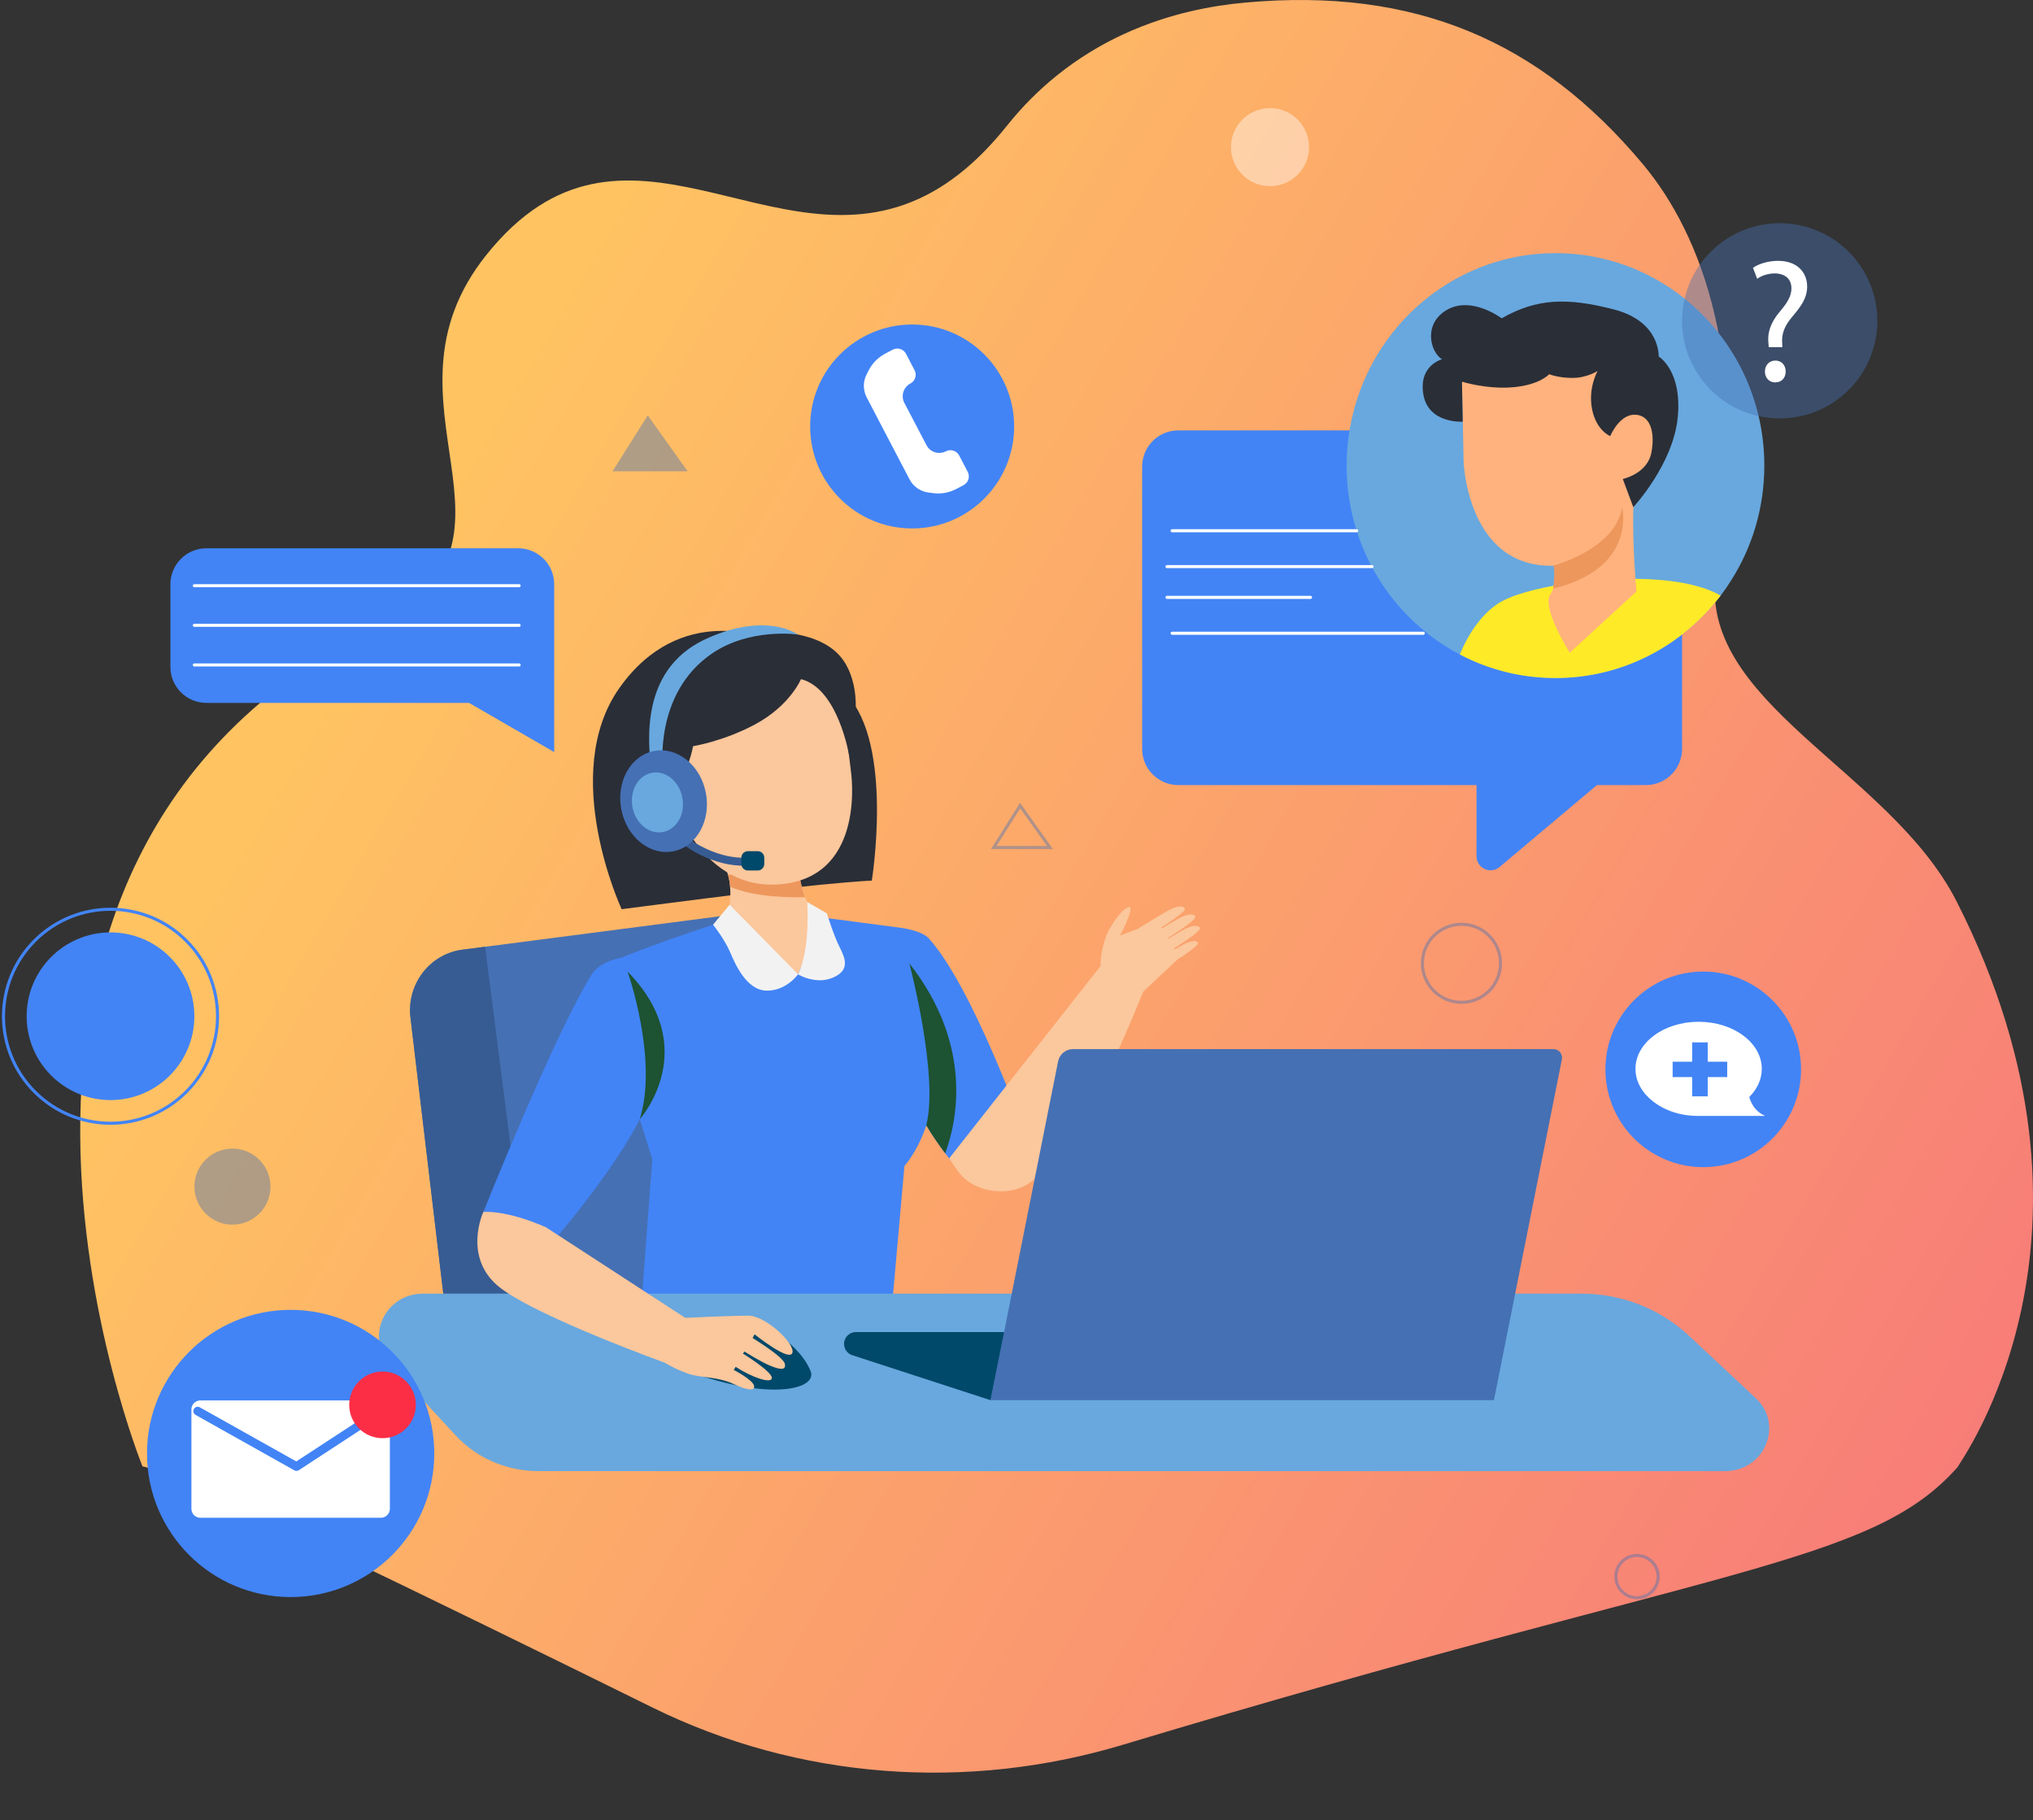 <svg width="583" height="522" viewBox="0 0 583 522" fill="none" xmlns="http://www.w3.org/2000/svg">
<rect x="0" y="0" width="583" height="522" fill="#333333" stroke="none"/>
<path d="M561.375 420.71C536.376 448.969 493.508 448.684 322.061 500.312C277.319 513.786 228.97 510.294 187.064 489.624C127.092 460.043 46.635 420.835 40.865 420.514C40.689 420.013 -28.945 248.371 107.938 179.687C157.262 154.937 105.243 115.879 139.483 73.089C178.833 23.919 221.772 78.312 265.527 56.017C273.259 52.081 281.017 45.747 288.782 36.026C293.152 30.558 297.943 25.779 303.072 21.65C303.859 21.013 304.653 20.394 305.456 19.793C308.528 17.486 311.711 15.399 314.99 13.521C317.193 12.263 319.438 11.097 321.723 10.029H321.726C325.354 8.33 329.08 6.864 332.885 5.626C338.289 3.864 343.856 2.557 349.531 1.67C352.007 1.281 354.502 0.976 357.016 0.746C405.904 -3.709 441.571 11.8 471.097 47.045C487.998 67.218 502.31 104.163 492.243 163.52C485.854 201.196 541.796 220.617 561.055 258.417C610.021 354.52 561.818 419.457 561.375 420.71Z" fill="url(#paint0_linear_282_2)"/>
<path d="M31.689 315.458C44.972 315.458 55.736 304.695 55.736 291.42C55.736 278.137 44.972 267.374 31.689 267.374C18.407 267.374 7.643 278.137 7.643 291.42C7.643 304.695 18.407 315.458 31.689 315.458Z" fill="#4284F6"/>
<path d="M53.393 313.117C65.382 301.136 65.382 281.706 53.393 269.725C41.404 257.744 21.974 257.744 9.986 269.725C-1.995 281.706 -1.995 301.136 9.986 313.117C21.974 325.098 41.404 325.098 53.393 313.117Z" stroke="#4284F6" stroke-width="0.879" stroke-miterlimit="10"/>
<path d="M488.437 334.689C503.932 334.689 516.487 322.134 516.487 306.647C516.487 291.16 503.932 278.604 488.437 278.604C472.95 278.604 460.387 291.16 460.387 306.647C460.387 322.134 472.95 334.689 488.437 334.689Z" fill="#4284F6"/>
<path d="M292.539 231.009L284.976 243.036H301.098L292.539 231.009Z" stroke="#4570B4" stroke-opacity="0.42" stroke-width="0.879" stroke-miterlimit="10"/>
<path d="M185.766 119.109L175.645 135.155H197.188L185.766 119.109Z" fill="#4570B4" fill-opacity="0.42"/>
<path d="M261.571 151.537C277.725 151.537 290.824 138.446 290.824 122.292C290.824 106.147 277.725 93.056 261.571 93.056C245.418 93.056 232.327 106.147 232.327 122.292C232.327 138.446 245.418 151.537 261.571 151.537Z" fill="#4284F6"/>
<path d="M260.989 118.678L259.343 115.539C258.279 113.518 259.068 111.03 261.089 109.966C262.459 109.246 262.995 107.547 262.268 106.169L259.818 101.453C259.091 100.082 257.399 99.547 256.013 100.274L253.87 101.392C251.849 102.456 250.203 104.094 249.154 106.115L248.534 107.325C247.447 109.407 247.462 111.887 248.549 113.97L253.142 122.766L256.212 128.638L260.813 137.434C261.9 139.516 263.929 140.94 266.256 141.239L267.604 141.415C269.862 141.714 272.159 141.3 274.18 140.244L276.324 139.118C277.694 138.399 278.23 136.699 277.518 135.321L275.06 130.605C274.341 129.235 272.641 128.699 271.256 129.411C269.242 130.467 266.746 129.687 265.69 127.666L264.044 124.527L260.989 118.678Z" fill="white"/>
<path d="M475.5 452.102C475.5 455.447 472.798 458.158 469.437 458.158C466.099 458.158 463.381 455.455 463.381 452.102C463.381 448.749 466.084 446.046 469.437 446.046C472.798 446.062 475.5 448.764 475.5 452.102Z" stroke="#4570B4" stroke-opacity="0.42" stroke-width="0.879" stroke-miterlimit="10"/>
<path d="M364.2 53.385C370.378 53.385 375.393 48.37 375.393 42.193C375.393 36.007 370.378 31 364.2 31C358.014 31 353 36.007 353 42.193C353 48.37 358.014 53.385 364.2 53.385Z" fill="white" fill-opacity="0.42"/>
<path d="M419.1 287.43C425.286 287.43 430.293 282.416 430.293 276.238C430.293 270.06 425.286 265.045 419.1 265.045C412.914 265.045 407.908 270.06 407.908 276.238C407.908 282.416 412.914 287.43 419.1 287.43Z" stroke="#4570B4" stroke-opacity="0.42" stroke-width="0.879" stroke-miterlimit="10"/>
<path d="M66.659 351.18C72.684 351.18 77.568 346.296 77.568 340.271C77.568 334.254 72.684 329.37 66.659 329.37C60.634 329.37 55.75 334.254 55.75 340.271C55.75 346.296 60.634 351.18 66.659 351.18Z" fill="#4570B4" fill-opacity="0.42"/>
<path d="M471.994 123.418H337.906C332.172 123.418 327.533 128.065 327.533 133.784V214.757C327.533 220.491 332.187 225.13 337.906 225.13H423.427V245.54C423.427 248.954 427.415 250.815 430.033 248.617L457.946 225.13H471.994C477.728 225.13 482.367 220.476 482.367 214.757V133.799C482.367 128.065 477.728 123.418 471.994 123.418Z" fill="#4284F6"/>
<path d="M505.952 133.523C505.952 145.627 502.477 156.903 496.475 166.373C495.533 167.897 494.507 169.382 493.42 170.798C482.465 185.183 465.324 194.446 446.063 194.446C436.179 194.446 426.855 192.012 418.64 187.686C399.348 177.566 386.173 157.102 386.173 133.523C386.173 130.767 386.349 128.049 386.709 125.385C390.613 95.59 415.708 72.592 446.063 72.592C479.135 72.592 505.952 99.877 505.952 133.523Z" fill="#68A8DE"/>
<path d="M493.422 170.79C482.467 185.167 465.326 194.43 446.064 194.43C436.181 194.43 426.857 192.003 418.642 187.678C419.76 184.868 423.197 177.427 429.299 173.27C436.901 168.057 460.013 164.933 476.044 166.303C485.506 167.1 490.735 169.205 493.422 170.79Z" fill="#FFEA28"/>
<path d="M419.102 102.617L419.722 132.367C419.722 132.367 420.671 162.759 445.406 162.224C470.149 161.688 475.37 124.137 475.37 124.137L471.481 101.354C471.481 101.354 442.558 82.062 419.102 102.617Z" fill="#FFB27D"/>
<path d="M445.581 155.075C445.581 155.075 447.411 166.573 444.64 170.34C441.876 174.107 450.152 187.167 450.152 187.167L469.314 169.59C469.314 169.59 468.043 156.705 468.395 145.429L445.581 155.075Z" fill="#FFB27D"/>
<path d="M419.238 109.446C419.238 109.446 426.357 111.712 433.975 111.039C441.592 110.365 444.256 107.303 444.256 107.303C444.256 107.303 446.798 108.375 450.939 108.375C455.081 108.375 458.159 106.369 458.159 106.369C458.159 106.369 455.349 111.176 456.551 117.324C457.745 123.464 461.757 125.064 461.757 125.064C461.757 125.064 464.306 118.916 468.7 118.916C473.102 118.916 474.71 123.594 473.577 129.734C472.444 135.881 465.363 137.351 465.363 137.351L468.379 145.435C468.379 145.435 479.786 133.209 481.118 119.728C482.457 106.239 475.652 102.227 475.652 102.227C475.652 102.227 476.218 92.206 462.844 88.746C449.47 85.27 440.658 85.538 430.629 91.287C430.629 91.287 422.216 84.879 415.134 88.746C408.053 92.619 410.059 100.895 413.527 103.023C413.527 103.023 406.721 104.761 408.183 113.175C409.653 121.58 419.46 120.922 419.46 120.922L419.238 109.446Z" fill="#2A2E37"/>
<path d="M445.404 162.223C445.404 162.223 463.395 157.462 465.163 145.435C465.163 145.435 469.627 162.874 445.404 168.792C445.404 168.792 446.124 163.609 445.404 162.223Z" fill="#ED975D"/>
<path d="M538 96.515C540.496 81.258 530.146 66.865 514.88 64.369C499.623 61.881 485.23 72.224 482.735 87.482C480.239 102.739 490.589 117.132 505.854 119.62C521.112 122.116 535.505 111.773 538 96.515Z" fill="#4570B4" fill-opacity="0.42"/>
<path d="M507.217 99.54L507.117 98.239C506.819 95.536 507.715 92.581 510.218 89.58C512.476 86.924 513.724 84.972 513.724 82.713C513.724 80.156 512.117 78.449 508.962 78.403C507.156 78.403 505.158 79 503.902 79.957L502.7 76.803C504.361 75.609 507.217 74.797 509.873 74.797C515.63 74.797 518.233 78.35 518.233 82.162C518.233 85.569 516.327 88.019 513.923 90.874C511.718 93.477 510.915 95.689 511.068 98.239L511.121 99.54H507.217ZM506.122 106.553C506.122 104.7 507.362 103.399 509.123 103.399C510.884 103.399 512.078 104.7 512.078 106.553C512.078 108.314 510.93 109.661 509.07 109.661C507.317 109.661 506.122 108.314 506.122 106.553Z" fill="white"/>
<path d="M293.028 322.739L277.877 338.793C277.877 338.793 274.777 335.6 271.056 330.716C269.288 328.373 267.382 325.64 265.621 322.685C263.317 318.827 261.25 314.586 260.063 310.337C256.074 296.067 257.705 265.973 257.705 265.973C257.705 265.973 264.166 266.669 266.371 269.119C278.804 282.953 293.028 322.739 293.028 322.739Z" fill="#4284F6"/>
<path d="M236.087 375.173H127.63L117.724 291.796C116.583 282.249 123.244 273.56 132.606 272.335L139.129 271.493L222.001 260.722L236.087 375.173Z" fill="#4570B4"/>
<path d="M209.613 263.491C209.613 263.491 174.32 274.829 172.399 277.761C170.493 280.678 187.059 332.384 187.059 332.384L183.867 375.179H255.738L259.366 334.344C259.366 334.344 267.053 325.9 267.527 311.959C268.002 298.01 257.705 265.972 257.705 265.972L232.633 262.68L209.613 263.491Z" fill="#4284F6"/>
<path d="M219.71 183.161C219.71 183.161 195.113 172.581 177.643 197.263C160.18 221.937 178.27 260.72 178.27 260.72C178.27 260.72 222.834 254.901 235.167 253.715C247.492 252.536 250.003 252.536 250.003 252.536C250.003 252.536 256.357 213.561 242.792 199.23C229.218 184.906 219.71 183.161 219.71 183.161Z" fill="#2A2E37"/>
<path d="M228.858 279.401L208.088 265.17C208.088 265.17 209.796 259.726 209.375 254.276C209.275 253.074 209.076 251.864 208.724 250.716C208.548 250.142 208.333 249.583 208.088 249.032L228.858 247.998C228.858 247.998 228.996 249.682 229.379 251.849C229.692 253.541 230.152 255.539 230.848 257.269C231.354 258.555 231.974 259.688 232.747 260.477C235.924 263.7 228.858 279.401 228.858 279.401Z" fill="#FBC79C"/>
<path d="M230.858 257.267C228.186 257.359 216.733 257.527 209.376 254.274C209.277 253.072 209.078 251.862 208.726 250.714C208.726 250.714 222.728 252.421 229.38 251.847C229.694 253.539 230.154 255.537 230.858 257.267Z" fill="#ED975D"/>
<path d="M240.557 192.524L244.017 221.14C244.017 221.14 248.557 250.622 224.756 253.477C200.962 256.348 192.954 228.842 192.954 228.842L190.137 198.464C190.13 198.464 215.232 176.018 240.557 192.524Z" fill="#FBC79C"/>
<path d="M229.694 194.744C229.694 194.744 226.578 202.392 216.343 207.827C207.271 212.635 198.75 213.975 198.75 213.975C198.75 213.975 197.38 222.036 192.794 227.081C192.794 227.081 184.84 212 188.094 199.016C191.34 186.032 208.105 179.762 222.827 181.079C237.534 182.403 242.839 187.8 244.791 196.375C246.751 204.949 243.482 216.539 243.482 216.539C243.482 216.539 240.328 197.423 229.694 194.744Z" fill="#2A2E37"/>
<path d="M190.122 220.783C190.122 220.783 187.297 199.018 204.078 187.466C215.011 179.941 228.775 181.946 228.775 181.946C228.775 181.946 220.094 175.416 203.007 182.957C185.912 190.498 185.039 207.547 186.769 220.783H190.122Z" fill="#68A8DE"/>
<path d="M152.365 375.173H127.622L117.708 291.796C116.575 282.249 123.227 273.56 132.59 272.335L139.113 271.493L152.365 375.173Z" fill="#375C93"/>
<path d="M213.349 248.251C201.995 248.251 193.567 240.343 193.191 239.983L194.715 238.329C194.799 238.413 204.016 247.011 215.53 245.87L215.745 248.121C214.933 248.212 214.137 248.251 213.349 248.251Z" fill="#375C93"/>
<path d="M494.707 421.857H154.408C145.306 421.857 136.632 418.106 130.584 411.537L111.897 391.273C104.639 383.41 110.411 370.962 121.313 370.962H453.52C465.003 370.962 476.035 375.272 484.287 382.989L503.472 400.896C511.633 408.513 506.052 421.857 494.707 421.857Z" fill="#68A8DE"/>
<path d="M339.527 270.757C338.915 271.094 337.95 271.653 336.909 272.273L336.71 271.951C339.826 269.968 344.427 266.868 344.113 266.118C343.638 264.985 341.303 265.582 339.573 266.516C338.578 267.067 336.756 268.146 335.003 269.211L334.872 269.012C337.965 267.052 343.118 263.653 342.781 262.856C342.306 261.716 339.971 262.321 338.241 263.254C337.146 263.852 335.064 265.099 333.158 266.24L333.004 266.003C336.074 264.028 340.063 261.279 339.772 260.583C339.297 259.45 336.97 260.047 335.232 260.981C332.89 262.252 326.099 266.455 326.099 266.455L321.146 268.261C322.218 266.531 325.226 260.108 323.818 260.108C322.409 260.108 318.543 264.587 316.935 269.195C315.741 272.648 315.588 275.725 315.588 277.05L272.188 332.17C272.188 332.17 273.214 333.778 274.776 335.937C279.27 342.153 289.758 343.523 295.814 338.8C300.606 335.064 304.365 330.126 308.07 325.081C315.037 315.588 325.425 290.371 327.852 284.338L337.682 275.144C340.369 273.398 343.799 271.04 343.554 270.42C343.125 269.41 341.058 269.93 339.527 270.757Z" fill="#FBC79C"/>
<path d="M225.368 384.366C225.368 384.366 230.444 388.109 232.45 393.177C234.456 398.253 221.625 401.514 200.22 394.249C184.656 388.967 210.945 372.737 225.368 384.366Z" fill="#00496A"/>
<path d="M217.313 249.62H214.45C213.424 249.62 212.59 248.771 212.59 247.737V245.969C212.59 244.928 213.424 244.085 214.45 244.085H217.313C218.339 244.085 219.174 244.928 219.174 245.969V247.737C219.158 248.771 218.339 249.62 217.313 249.62Z" fill="#00496A"/>
<path d="M202.394 227.235C203.978 235.159 199.852 242.715 193.169 244.093C186.485 245.479 179.794 240.173 178.194 232.242C176.61 224.319 180.736 216.763 187.419 215.385C194.103 213.999 200.809 219.304 202.394 227.235Z" fill="#4570B4"/>
<path d="M195.657 228.627C196.599 233.305 194.164 237.76 190.222 238.572C186.287 239.383 182.337 236.252 181.403 231.582C180.461 226.905 182.895 222.449 186.838 221.638C190.773 220.811 194.723 223.957 195.657 228.627Z" fill="#68A8DE"/>
<path d="M178.208 274.631C178.208 274.631 172.145 275.542 169.68 279.454C159.131 296.227 138.614 347.543 138.614 347.543L158.411 356.285C158.411 356.285 184.44 326.138 186.836 311.799C189.225 297.452 178.208 274.631 178.208 274.631Z" fill="#4284F6"/>
<path d="M156.538 351.915L197.173 378.335L191.432 391.058C191.432 391.058 154.869 377.929 143.623 369.424C132.392 360.911 138.601 347.544 138.601 347.544C138.601 347.544 144.832 346.809 156.538 351.915Z" fill="#FBC79C"/>
<path d="M195.987 377.929C195.987 377.929 209.69 377.278 214.621 377.278C219.558 377.278 228.163 385.378 227.214 387.973C226.257 390.561 216.381 382.622 216.381 382.622L215.822 383.686C215.822 383.686 224.588 389.03 225.055 391.058C225.53 393.095 223.547 392.766 220.684 391.548C217.813 390.323 213.518 387.575 213.518 387.575L213.043 388.149C213.043 388.149 221.334 393.256 221.334 395.116C221.334 396.984 215.363 394.863 210.969 391.946L210.41 392.842C210.41 392.842 215.83 395.598 216.236 397.382C216.634 399.166 213.679 398.438 210.41 396.892C207.141 395.346 204.117 395.185 199.891 394.542C195.665 393.891 190.651 390.76 190.651 390.76L195.987 377.929Z" fill="#FBC79C"/>
<path d="M447.893 303.821L428.41 401.514H284.048L303.425 304.38C303.83 302.32 305.606 300.851 307.658 300.851H445.512C447.051 300.851 448.207 302.282 447.893 303.821Z" fill="#4570B4"/>
<path d="M284.049 401.515L244.393 388.615C242.992 388.156 242.051 386.862 242.051 385.377C242.051 383.493 243.567 381.978 245.45 381.978H287.961L284.049 401.515Z" fill="#00496A"/>
<path d="M179.963 278.596C179.963 278.596 188.843 303.691 183.469 320.931C183.469 320.931 201.621 300.766 179.963 278.596Z" fill="#1D5232"/>
<path d="M271.057 330.716C269.288 328.373 267.382 325.64 265.621 322.685C269.288 308.293 260.76 276.239 260.76 276.239C279.447 300.055 274.234 322.18 271.057 330.716Z" fill="#1D5232"/>
<path d="M209.239 259.441L228.86 279.392C228.86 279.392 225.461 284.2 219.796 284.077C214.138 283.939 210.946 276.751 209.354 272.999C207.746 269.248 204.477 265.16 204.477 265.16L209.239 259.441Z" fill="#F2F2F2"/>
<path d="M228.859 279.408C228.859 279.408 233.919 282.485 238.857 280.342C243.795 278.206 242.463 274.945 240.725 271.492C238.995 268.047 237.127 261.907 237.127 261.907L231.492 258.669C231.492 258.669 232.488 271.791 228.859 279.408Z" fill="#F2F2F2"/>
<path d="M148.598 157.225H59.188C53.492 157.225 48.868 161.849 48.868 167.545V191.239C48.868 196.935 53.492 201.559 59.188 201.559H134.511L158.925 215.668V167.545C158.925 161.849 154.301 157.225 148.598 157.225Z" fill="#4284F6"/>
<path d="M55.736 167.951H148.873" stroke="white" stroke-width="0.879" stroke-miterlimit="10" stroke-linecap="round" stroke-linejoin="round"/>
<path d="M336.131 152.192H389.046" stroke="white" stroke-width="0.879" stroke-miterlimit="10" stroke-linecap="round" stroke-linejoin="round"/>
<path d="M334.661 162.481H393.456" stroke="white" stroke-width="0.879" stroke-miterlimit="10" stroke-linecap="round" stroke-linejoin="round"/>
<path d="M334.661 171.301H375.818" stroke="white" stroke-width="0.879" stroke-miterlimit="10" stroke-linecap="round" stroke-linejoin="round"/>
<path d="M336.131 181.59H408.155" stroke="white" stroke-width="0.879" stroke-miterlimit="10" stroke-linecap="round" stroke-linejoin="round"/>
<path d="M55.736 179.311H148.873" stroke="white" stroke-width="0.879" stroke-miterlimit="10" stroke-linecap="round" stroke-linejoin="round"/>
<path d="M55.736 190.679H148.873" stroke="white" stroke-width="0.879" stroke-miterlimit="10" stroke-linecap="round" stroke-linejoin="round"/>
<path d="M83.351 457.972C106.096 457.972 124.538 439.53 124.538 416.793C124.538 394.048 106.096 375.613 83.351 375.613C60.599 375.613 42.157 394.048 42.157 416.793C42.157 439.53 60.599 457.972 83.351 457.972Z" fill="#4284F6"/>
<path d="M109.228 401.588H57.453C56.037 401.588 54.889 402.729 54.889 404.153V432.67C54.889 434.086 56.037 435.235 57.453 435.235H109.228C110.652 435.235 111.8 434.086 111.8 432.67V404.153C111.8 402.729 110.652 401.588 109.228 401.588ZM110.001 405.699L85.695 421.592C85.48 421.73 85.243 421.791 85.006 421.791C84.799 421.791 84.585 421.738 84.393 421.623L56.083 405.738C55.486 405.401 55.272 404.643 55.608 404.038C55.945 403.441 56.711 403.234 57.308 403.564L84.968 419.081L108.646 403.602C109.22 403.234 109.994 403.395 110.361 403.969C110.736 404.551 110.575 405.324 110.001 405.699Z" fill="white"/>
<path d="M109.696 412.412C114.973 412.412 119.25 408.133 119.25 402.857C119.25 397.582 114.973 393.303 109.696 393.303C104.418 393.303 100.142 397.582 100.142 402.857C100.142 408.133 104.418 412.412 109.696 412.412Z" fill="#FC2E46"/>
<path fill-rule="evenodd" clip-rule="evenodd" d="M501.691 314.514C501.648 314.597 501.646 314.684 501.69 314.816C502.446 317.08 503.74 318.89 506 319.904V319.994C504.325 319.994 502.65 319.994 500.976 319.993C496.36 319.992 491.743 319.99 487.127 320L487.114 320L487.103 320H487.078C485.648 320.003 484.239 319.896 482.829 319.649C481.049 319.338 479.341 318.815 477.712 318.066C476.377 317.453 475.136 316.717 474.018 315.826C470.909 313.403 469 310.118 469 306.5C469 299.044 477.11 293 487.114 293C497.118 293 505.227 299.044 505.227 306.5C505.227 309.501 503.913 312.272 501.691 314.514ZM489.717 304.445H495.312V308.858H489.717V314.392H485.255V308.858H479.659V304.445H485.255V298.912H489.717V304.445Z" fill="white"/>
<defs>
<linearGradient id="paint0_linear_282_2" x1="128.997" y1="137.168" x2="600.826" y2="414.643" gradientUnits="userSpaceOnUse">
<stop stop-color="#FFC362"/>
<stop offset="1" stop-color="#F77979"/>
</linearGradient>
</defs>
</svg>
